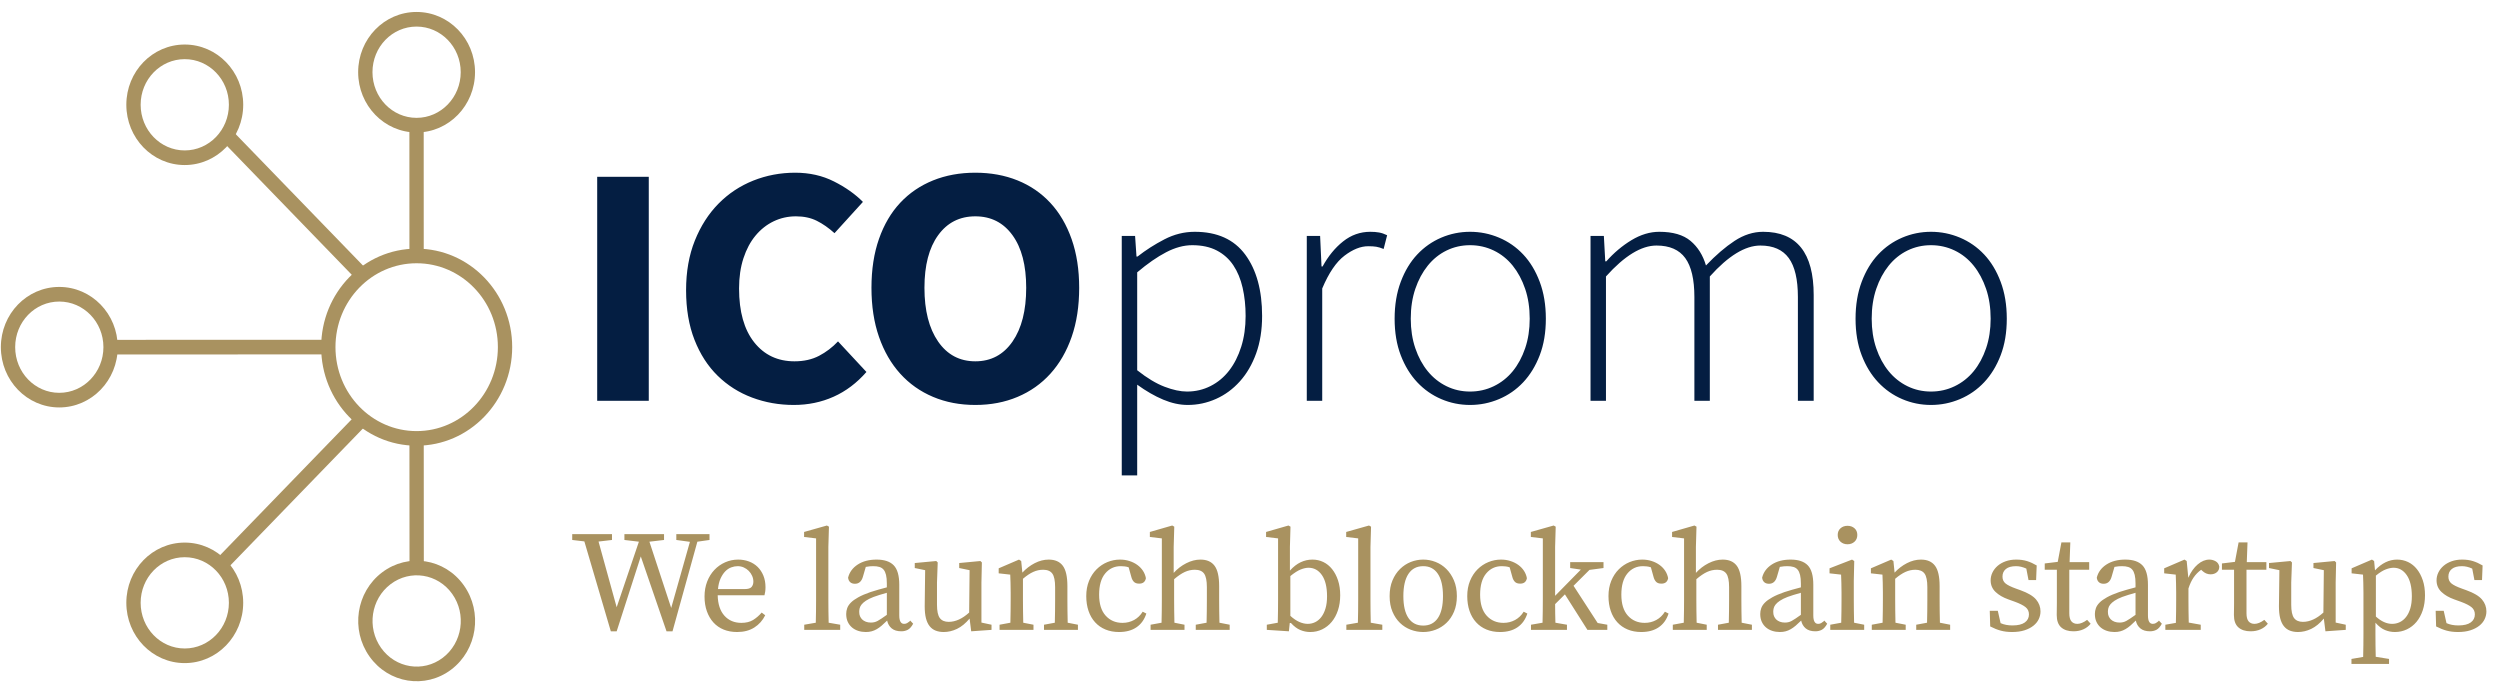 <svg viewBox="0 0 171 47" preserveAspectRatio="xMinYMin meet" xmlns="http://www.w3.org/2000/svg">
  <!-- Generator: Sketch 46.2 (44496) - http://www.bohemiancoding.com/sketch -->
  <title>logo-icoprom copy 11</title>
  <desc>Created with Sketch.</desc>
  <defs/>
  <g id="bkLanding-page" stroke="none" stroke-width="1" fill="none" fill-rule="evenodd">
    <g id="bkMobile-dashboard-Copy" transform="translate(-17, -8)">
      <g id="bkmob-menu">
        <g id="bklogo-icoprom" transform="translate(16, 8)">
          <path d="M41.848,12.095 L45.376,12.095 L45.376,27.417 L41.848,27.417 L41.848,12.095 Z M47.928,19.85 C47.928,18.581 48.128,17.449 48.528,16.454 C48.928,15.459 49.468,14.617 50.148,13.928 C50.828,13.238 51.62,12.714 52.524,12.353 C53.428,11.993 54.384,11.813 55.392,11.813 C56.368,11.813 57.252,12.012 58.044,12.412 C58.836,12.811 59.496,13.277 60.024,13.81 L58.08,15.949 C57.68,15.588 57.276,15.306 56.868,15.103 C56.46,14.899 55.984,14.797 55.44,14.797 C54.896,14.797 54.388,14.911 53.916,15.138 C53.444,15.365 53.032,15.69 52.68,16.113 C52.328,16.536 52.052,17.053 51.852,17.664 C51.652,18.275 51.552,18.964 51.552,19.732 C51.552,21.315 51.896,22.54 52.584,23.41 C53.272,24.279 54.192,24.714 55.344,24.714 C55.984,24.714 56.544,24.589 57.024,24.338 C57.504,24.087 57.936,23.759 58.32,23.351 L60.264,25.443 C59.608,26.195 58.86,26.759 58.02,27.135 C57.18,27.511 56.272,27.699 55.296,27.699 C54.288,27.699 53.336,27.53 52.44,27.193 C51.544,26.857 50.76,26.359 50.088,25.701 C49.416,25.043 48.888,24.225 48.504,23.245 C48.12,22.266 47.928,21.134 47.928,19.85 Z M67.712,27.699 C66.656,27.699 65.692,27.515 64.82,27.146 C63.948,26.778 63.2,26.25 62.576,25.56 C61.952,24.871 61.468,24.033 61.124,23.046 C60.78,22.059 60.608,20.939 60.608,19.685 C60.608,18.432 60.78,17.316 61.124,16.336 C61.468,15.357 61.952,14.535 62.576,13.869 C63.2,13.203 63.948,12.694 64.82,12.341 C65.692,11.989 66.656,11.813 67.712,11.813 C68.768,11.813 69.732,11.989 70.604,12.341 C71.476,12.694 72.224,13.207 72.848,13.881 C73.472,14.554 73.956,15.381 74.3,16.36 C74.644,17.339 74.816,18.447 74.816,19.685 C74.816,20.939 74.644,22.059 74.3,23.046 C73.956,24.033 73.472,24.871 72.848,25.56 C72.224,26.25 71.476,26.778 70.604,27.146 C69.732,27.515 68.768,27.699 67.712,27.699 Z M67.712,24.714 C68.784,24.714 69.632,24.264 70.256,23.363 C70.88,22.462 71.192,21.236 71.192,19.685 C71.192,18.15 70.88,16.951 70.256,16.09 C69.632,15.228 68.784,14.797 67.712,14.797 C66.64,14.797 65.792,15.228 65.168,16.09 C64.544,16.951 64.232,18.15 64.232,19.685 C64.232,21.236 64.544,22.462 65.168,23.363 C65.792,24.264 66.64,24.714 67.712,24.714 Z M78.784,26.312 L78.784,32.516 L77.728,32.516 L77.728,16.137 L78.64,16.137 L78.736,17.547 L78.808,17.547 C79.368,17.108 79.98,16.716 80.644,16.372 C81.308,16.027 82,15.855 82.72,15.855 C84.256,15.855 85.408,16.376 86.176,17.417 C86.944,18.459 87.328,19.857 87.328,21.612 C87.328,22.568 87.192,23.422 86.92,24.174 C86.648,24.926 86.276,25.564 85.804,26.089 C85.332,26.614 84.788,27.013 84.172,27.287 C83.556,27.562 82.912,27.699 82.24,27.699 C81.696,27.699 81.136,27.577 80.56,27.334 C79.984,27.092 79.392,26.751 78.784,26.312 Z M78.784,25.325 C79.456,25.858 80.08,26.234 80.656,26.453 C81.232,26.673 81.744,26.782 82.192,26.782 C82.768,26.782 83.304,26.657 83.8,26.406 C84.296,26.155 84.72,25.803 85.072,25.349 C85.424,24.894 85.7,24.35 85.9,23.715 C86.1,23.081 86.2,22.38 86.2,21.612 C86.2,20.923 86.132,20.281 85.996,19.685 C85.86,19.09 85.648,18.577 85.36,18.146 C85.072,17.715 84.696,17.378 84.232,17.135 C83.768,16.893 83.208,16.771 82.552,16.771 C81.976,16.771 81.38,16.932 80.764,17.253 C80.148,17.574 79.488,18.032 78.784,18.628 L78.784,25.325 Z M90.384,16.137 L91.296,16.137 L91.392,18.228 L91.464,18.228 C91.848,17.523 92.316,16.951 92.868,16.513 C93.42,16.074 94.04,15.855 94.728,15.855 C94.952,15.855 95.152,15.87 95.328,15.902 C95.504,15.933 95.688,15.996 95.88,16.09 L95.64,17.03 C95.448,16.951 95.28,16.9 95.136,16.877 C94.992,16.853 94.808,16.842 94.584,16.842 C94.072,16.842 93.532,17.057 92.964,17.488 C92.396,17.919 91.888,18.667 91.44,19.732 L91.44,27.417 L90.384,27.417 L90.384,16.137 Z M96.392,21.8 C96.392,20.86 96.532,20.018 96.812,19.274 C97.092,18.53 97.468,17.907 97.94,17.406 C98.412,16.904 98.96,16.521 99.584,16.254 C100.208,15.988 100.864,15.855 101.552,15.855 C102.24,15.855 102.9,15.988 103.532,16.254 C104.164,16.521 104.716,16.904 105.188,17.406 C105.66,17.907 106.036,18.53 106.316,19.274 C106.596,20.018 106.736,20.86 106.736,21.8 C106.736,22.74 106.596,23.574 106.316,24.303 C106.036,25.031 105.66,25.646 105.188,26.148 C104.716,26.649 104.164,27.033 103.532,27.299 C102.9,27.566 102.24,27.699 101.552,27.699 C100.864,27.699 100.208,27.566 99.584,27.299 C98.96,27.033 98.412,26.649 97.94,26.148 C97.468,25.646 97.092,25.031 96.812,24.303 C96.532,23.574 96.392,22.74 96.392,21.8 Z M97.496,21.8 C97.496,22.537 97.6,23.21 97.808,23.821 C98.016,24.432 98.3,24.957 98.66,25.396 C99.02,25.834 99.448,26.175 99.944,26.418 C100.44,26.661 100.976,26.782 101.552,26.782 C102.128,26.782 102.668,26.661 103.172,26.418 C103.676,26.175 104.108,25.834 104.468,25.396 C104.828,24.957 105.112,24.432 105.32,23.821 C105.528,23.21 105.632,22.537 105.632,21.8 C105.632,21.048 105.528,20.367 105.32,19.756 C105.112,19.145 104.828,18.616 104.468,18.169 C104.108,17.723 103.676,17.378 103.172,17.135 C102.668,16.893 102.128,16.771 101.552,16.771 C100.976,16.771 100.44,16.893 99.944,17.135 C99.448,17.378 99.02,17.723 98.66,18.169 C98.3,18.616 98.016,19.145 97.808,19.756 C97.6,20.367 97.496,21.048 97.496,21.8 Z M109.792,16.137 L110.704,16.137 L110.8,17.876 L110.872,17.876 C111.384,17.296 111.956,16.814 112.588,16.43 C113.22,16.047 113.856,15.855 114.496,15.855 C115.424,15.855 116.136,16.062 116.632,16.477 C117.128,16.893 117.48,17.453 117.688,18.158 C118.36,17.453 119.012,16.893 119.644,16.477 C120.276,16.062 120.928,15.855 121.6,15.855 C123.904,15.855 125.056,17.296 125.056,20.179 L125.056,27.417 L123.976,27.417 L123.976,20.32 C123.976,19.113 123.768,18.224 123.352,17.652 C122.936,17.081 122.288,16.795 121.408,16.795 C120.368,16.795 119.216,17.5 117.952,18.91 L117.952,27.417 L116.896,27.417 L116.896,20.32 C116.896,19.113 116.688,18.224 116.272,17.652 C115.856,17.081 115.2,16.795 114.304,16.795 C113.264,16.795 112.112,17.5 110.848,18.91 L110.848,27.417 L109.792,27.417 L109.792,16.137 Z M127.92,21.8 C127.92,20.86 128.06,20.018 128.34,19.274 C128.62,18.53 128.996,17.907 129.468,17.406 C129.94,16.904 130.488,16.521 131.112,16.254 C131.736,15.988 132.392,15.855 133.08,15.855 C133.768,15.855 134.428,15.988 135.06,16.254 C135.692,16.521 136.244,16.904 136.716,17.406 C137.188,17.907 137.564,18.53 137.844,19.274 C138.124,20.018 138.264,20.86 138.264,21.8 C138.264,22.74 138.124,23.574 137.844,24.303 C137.564,25.031 137.188,25.646 136.716,26.148 C136.244,26.649 135.692,27.033 135.06,27.299 C134.428,27.566 133.768,27.699 133.08,27.699 C132.392,27.699 131.736,27.566 131.112,27.299 C130.488,27.033 129.94,26.649 129.468,26.148 C128.996,25.646 128.62,25.031 128.34,24.303 C128.06,23.574 127.92,22.74 127.92,21.8 Z M129.024,21.8 C129.024,22.537 129.128,23.21 129.336,23.821 C129.544,24.432 129.828,24.957 130.188,25.396 C130.548,25.834 130.976,26.175 131.472,26.418 C131.968,26.661 132.504,26.782 133.08,26.782 C133.656,26.782 134.196,26.661 134.7,26.418 C135.204,26.175 135.636,25.834 135.996,25.396 C136.356,24.957 136.64,24.432 136.848,23.821 C137.056,23.21 137.16,22.537 137.16,21.8 C137.16,21.048 137.056,20.367 136.848,19.756 C136.64,19.145 136.356,18.616 135.996,18.169 C135.636,17.723 135.204,17.378 134.7,17.135 C134.196,16.893 133.656,16.771 133.08,16.771 C132.504,16.771 131.968,16.893 131.472,17.135 C130.976,17.378 130.548,17.723 130.188,18.169 C129.828,18.616 129.544,19.145 129.336,19.756 C129.128,20.367 129.024,21.048 129.024,21.8 Z" id="bkICOpromo" fill="#041E42"/>
          <path d="M49.53,36.934 L48.7,37.052 L47,43.181 L46.59,43.181 L44.83,38.06 L43.18,43.181 L42.78,43.181 L40.97,37.032 L40.14,36.934 L40.14,36.533 L42.86,36.533 L42.86,36.934 L41.94,37.042 L43.18,41.536 L44.7,37.052 L43.71,36.934 L43.71,36.533 L46.42,36.533 L46.42,36.934 L45.42,37.052 L46.91,41.585 L48.19,37.061 L47.26,36.934 L47.26,36.533 L49.53,36.533 L49.53,36.934 Z M51.93,40.293 C52.17,40.293 52.33,40.244 52.41,40.146 C52.49,40.048 52.53,39.927 52.53,39.784 C52.53,39.646 52.502,39.514 52.445,39.387 C52.388,39.26 52.312,39.147 52.215,39.049 C52.118,38.951 52.005,38.873 51.875,38.814 C51.745,38.755 51.603,38.726 51.45,38.726 C51.31,38.726 51.165,38.754 51.015,38.809 C50.865,38.865 50.728,38.956 50.605,39.083 C50.482,39.211 50.375,39.374 50.285,39.573 C50.195,39.772 50.137,40.012 50.11,40.293 L51.93,40.293 Z M50.09,40.714 C50.103,41.321 50.257,41.788 50.55,42.114 C50.843,42.44 51.23,42.604 51.71,42.604 C52.03,42.604 52.297,42.538 52.51,42.408 C52.723,42.277 52.92,42.107 53.1,41.899 L53.34,42.085 C53.167,42.437 52.918,42.716 52.595,42.922 C52.272,43.127 51.88,43.23 51.42,43.23 C51.08,43.23 50.773,43.175 50.5,43.064 C50.227,42.953 49.993,42.791 49.8,42.579 C49.607,42.367 49.457,42.111 49.35,41.81 C49.243,41.51 49.19,41.174 49.19,40.802 C49.19,40.43 49.25,40.089 49.37,39.779 C49.49,39.469 49.655,39.203 49.865,38.981 C50.075,38.759 50.32,38.586 50.6,38.462 C50.88,38.338 51.177,38.276 51.49,38.276 C51.75,38.276 51.995,38.318 52.225,38.403 C52.455,38.488 52.653,38.612 52.82,38.775 C52.987,38.938 53.118,39.137 53.215,39.372 C53.312,39.607 53.36,39.872 53.36,40.165 C53.36,40.276 53.353,40.378 53.34,40.469 C53.327,40.56 53.31,40.642 53.29,40.714 L50.09,40.714 Z M58.47,42.731 L58.47,43.083 L56.01,43.083 L56.01,42.731 L56.8,42.594 C56.807,42.326 56.812,42.063 56.815,41.806 C56.818,41.548 56.82,41.288 56.82,41.027 L56.82,36.826 L56,36.729 L56,36.386 L57.56,35.945 L57.7,36.024 L57.66,37.414 L57.66,41.027 C57.66,41.288 57.662,41.549 57.665,41.81 C57.668,42.072 57.673,42.333 57.68,42.594 L58.47,42.731 Z M61.66,40.547 C61.487,40.593 61.318,40.642 61.155,40.694 C60.992,40.746 60.857,40.792 60.75,40.831 C60.53,40.916 60.355,41.003 60.225,41.091 C60.095,41.179 59.997,41.265 59.93,41.35 C59.863,41.435 59.82,41.52 59.8,41.605 C59.78,41.69 59.77,41.768 59.77,41.84 C59.77,41.97 59.788,42.075 59.825,42.153 C59.862,42.231 59.907,42.3 59.96,42.359 C60.113,42.509 60.317,42.584 60.57,42.584 C60.65,42.584 60.727,42.576 60.8,42.559 C60.873,42.543 60.95,42.514 61.03,42.471 C61.11,42.429 61.2,42.373 61.3,42.305 C61.4,42.236 61.52,42.153 61.66,42.055 L61.66,40.547 Z M63.46,42.662 C63.347,42.871 63.223,43.01 63.09,43.078 C62.957,43.147 62.81,43.181 62.65,43.181 C62.37,43.181 62.15,43.114 61.99,42.981 C61.83,42.847 61.727,42.669 61.68,42.447 C61.547,42.577 61.423,42.692 61.31,42.79 C61.197,42.888 61.083,42.969 60.97,43.034 C60.857,43.1 60.74,43.149 60.62,43.181 C60.5,43.214 60.367,43.23 60.22,43.23 C60.04,43.23 59.868,43.204 59.705,43.152 C59.542,43.1 59.398,43.021 59.275,42.917 C59.152,42.812 59.055,42.684 58.985,42.53 C58.915,42.377 58.88,42.199 58.88,41.996 C58.88,41.859 58.903,41.726 58.95,41.595 C58.997,41.464 59.08,41.339 59.2,41.218 C59.32,41.097 59.488,40.976 59.705,40.856 C59.922,40.735 60.2,40.616 60.54,40.498 C60.693,40.446 60.868,40.392 61.065,40.337 C61.262,40.281 61.46,40.227 61.66,40.175 L61.66,39.911 C61.66,39.676 61.642,39.482 61.605,39.328 C61.568,39.175 61.513,39.054 61.44,38.966 C61.367,38.878 61.272,38.816 61.155,38.78 C61.038,38.744 60.897,38.726 60.73,38.726 C60.657,38.726 60.578,38.729 60.495,38.736 C60.412,38.742 60.32,38.755 60.22,38.775 L60.02,39.46 C59.927,39.774 59.747,39.93 59.48,39.93 C59.34,39.93 59.23,39.893 59.15,39.818 C59.07,39.743 59.023,39.64 59.01,39.509 C59.103,39.137 59.323,38.839 59.67,38.613 C60.017,38.388 60.447,38.276 60.96,38.276 C61.487,38.276 61.877,38.406 62.13,38.667 C62.383,38.928 62.51,39.372 62.51,39.999 L62.51,42.094 C62.51,42.48 62.62,42.672 62.84,42.672 C62.92,42.672 62.99,42.654 63.05,42.618 C63.11,42.582 63.163,42.545 63.21,42.506 L63.26,42.447 L63.46,42.662 Z M68.82,42.731 L68.82,43.083 L67.43,43.181 L67.32,42.31 C67.047,42.636 66.76,42.871 66.46,43.015 C66.16,43.158 65.857,43.23 65.55,43.23 C65.35,43.23 65.168,43.199 65.005,43.137 C64.842,43.075 64.703,42.974 64.59,42.834 C64.477,42.693 64.392,42.512 64.335,42.29 C64.278,42.068 64.25,41.794 64.25,41.468 L64.28,39 L63.57,38.853 L63.57,38.511 L65.04,38.374 L65.14,38.471 L65.09,39.842 L65.09,41.36 C65.09,41.797 65.155,42.103 65.285,42.276 C65.415,42.449 65.617,42.535 65.89,42.535 C66.357,42.535 66.823,42.323 67.29,41.899 L67.32,39 L66.61,38.853 L66.61,38.511 L68.06,38.374 L68.16,38.471 L68.13,39.842 L68.13,42.584 L68.82,42.731 Z M74.73,42.731 L74.73,43.083 L72.41,43.083 L72.41,42.731 L73.15,42.594 C73.157,42.352 73.162,42.088 73.165,41.801 C73.168,41.513 73.17,41.256 73.17,41.027 L73.17,40.165 C73.17,39.722 73.107,39.411 72.98,39.235 C72.853,39.059 72.643,38.971 72.35,38.971 C72.117,38.971 71.892,39.02 71.675,39.118 C71.458,39.216 71.223,39.372 70.97,39.588 L70.97,41.027 C70.97,41.243 70.972,41.495 70.975,41.786 C70.978,42.076 70.983,42.346 70.99,42.594 L71.69,42.731 L71.69,43.083 L69.37,43.083 L69.37,42.731 L70.11,42.594 C70.117,42.346 70.122,42.078 70.125,41.791 C70.128,41.504 70.13,41.249 70.13,41.027 L70.13,40.528 C70.13,40.26 70.127,40.038 70.12,39.862 C70.113,39.686 70.107,39.5 70.1,39.304 L69.31,39.216 L69.31,38.873 L70.7,38.276 L70.85,38.374 L70.93,39.167 C71.177,38.899 71.458,38.684 71.775,38.52 C72.092,38.357 72.41,38.276 72.73,38.276 C73.163,38.276 73.485,38.416 73.695,38.697 C73.905,38.977 74.01,39.441 74.01,40.087 L74.01,41.027 C74.01,41.256 74.012,41.512 74.015,41.796 C74.018,42.08 74.023,42.346 74.03,42.594 L74.73,42.731 Z M79.41,41.967 C79.277,42.378 79.052,42.692 78.735,42.907 C78.418,43.123 78.02,43.23 77.54,43.23 C77.2,43.23 76.892,43.173 76.615,43.059 C76.338,42.945 76.102,42.78 75.905,42.564 C75.708,42.349 75.558,42.089 75.455,41.786 C75.352,41.482 75.3,41.145 75.3,40.773 C75.3,40.387 75.363,40.04 75.49,39.73 C75.617,39.42 75.788,39.157 76.005,38.941 C76.222,38.726 76.468,38.561 76.745,38.447 C77.022,38.333 77.31,38.276 77.61,38.276 C77.837,38.276 78.052,38.308 78.255,38.374 C78.458,38.439 78.638,38.529 78.795,38.643 C78.952,38.757 79.08,38.891 79.18,39.044 C79.28,39.198 79.347,39.366 79.38,39.549 C79.333,39.797 79.18,39.921 78.92,39.921 C78.753,39.921 78.63,39.877 78.55,39.788 C78.47,39.7 78.413,39.588 78.38,39.451 L78.2,38.804 C78.107,38.772 78.013,38.751 77.92,38.741 C77.827,38.731 77.74,38.726 77.66,38.726 C77.227,38.726 76.872,38.892 76.595,39.225 C76.318,39.558 76.18,40.041 76.18,40.675 C76.18,41.301 76.328,41.779 76.625,42.109 C76.922,42.439 77.307,42.604 77.78,42.604 C78.067,42.604 78.33,42.538 78.57,42.408 C78.81,42.277 79.007,42.088 79.16,41.84 L79.41,41.967 Z M85.11,42.731 L85.11,43.083 L82.79,43.083 L82.79,42.731 L83.53,42.594 C83.537,42.352 83.542,42.088 83.545,41.801 C83.548,41.513 83.55,41.256 83.55,41.027 L83.55,40.165 C83.55,39.722 83.487,39.411 83.36,39.235 C83.233,39.059 83.023,38.971 82.73,38.971 C82.49,38.971 82.26,39.021 82.04,39.123 C81.82,39.224 81.577,39.389 81.31,39.617 L81.31,41.027 C81.31,41.243 81.312,41.495 81.315,41.786 C81.318,42.076 81.323,42.346 81.33,42.594 L82.02,42.731 L82.02,43.083 L79.7,43.083 L79.7,42.731 L80.45,42.594 C80.457,42.346 80.462,42.076 80.465,41.786 C80.468,41.495 80.47,41.243 80.47,41.027 L80.47,36.826 L79.65,36.729 L79.65,36.386 L81.18,35.945 L81.32,36.024 L81.28,37.414 L81.28,39.186 C81.527,38.912 81.813,38.692 82.14,38.525 C82.467,38.359 82.79,38.276 83.11,38.276 C83.543,38.276 83.865,38.416 84.075,38.697 C84.285,38.977 84.39,39.441 84.39,40.087 L84.39,41.027 C84.39,41.256 84.392,41.512 84.395,41.796 C84.398,42.08 84.403,42.346 84.41,42.594 L85.11,42.731 Z M89.26,42.124 C89.467,42.313 89.67,42.452 89.87,42.54 C90.07,42.628 90.263,42.672 90.45,42.672 C90.63,42.672 90.8,42.633 90.96,42.555 C91.12,42.476 91.26,42.359 91.38,42.202 C91.5,42.045 91.595,41.85 91.665,41.615 C91.735,41.38 91.77,41.105 91.77,40.792 C91.77,40.159 91.653,39.674 91.42,39.338 C91.187,39.002 90.88,38.834 90.5,38.834 C90.347,38.834 90.17,38.873 89.97,38.951 C89.77,39.03 89.533,39.18 89.26,39.402 L89.26,42.124 Z M89.23,39.03 C89.463,38.768 89.708,38.578 89.965,38.457 C90.222,38.336 90.49,38.276 90.77,38.276 C91.037,38.276 91.285,38.331 91.515,38.442 C91.745,38.553 91.945,38.715 92.115,38.927 C92.285,39.139 92.42,39.395 92.52,39.695 C92.62,39.996 92.67,40.335 92.67,40.714 C92.67,41.092 92.618,41.437 92.515,41.747 C92.412,42.057 92.268,42.321 92.085,42.54 C91.902,42.759 91.685,42.928 91.435,43.049 C91.185,43.17 90.913,43.23 90.62,43.23 C90.387,43.23 90.16,43.185 89.94,43.093 C89.72,43.002 89.507,42.842 89.3,42.613 L89.22,42.613 L89.16,43.181 L87.65,43.083 L87.65,42.731 L88.4,42.594 C88.407,42.346 88.412,42.076 88.415,41.786 C88.418,41.495 88.42,41.243 88.42,41.027 L88.42,36.826 L87.6,36.729 L87.6,36.386 L89.13,35.945 L89.27,36.024 L89.23,37.414 L89.23,39.03 Z M95.55,42.731 L95.55,43.083 L93.09,43.083 L93.09,42.731 L93.88,42.594 C93.887,42.326 93.892,42.063 93.895,41.806 C93.898,41.548 93.9,41.288 93.9,41.027 L93.9,36.826 L93.08,36.729 L93.08,36.386 L94.64,35.945 L94.78,36.024 L94.74,37.414 L94.74,41.027 C94.74,41.288 94.742,41.549 94.745,41.81 C94.748,42.072 94.753,42.333 94.76,42.594 L95.55,42.731 Z M98.35,38.726 C97.91,38.726 97.573,38.901 97.34,39.25 C97.107,39.599 96.99,40.107 96.99,40.773 C96.99,41.432 97.107,41.933 97.34,42.276 C97.573,42.618 97.91,42.79 98.35,42.79 C98.783,42.79 99.117,42.618 99.35,42.276 C99.583,41.933 99.7,41.432 99.7,40.773 C99.7,40.107 99.583,39.599 99.35,39.25 C99.117,38.901 98.783,38.726 98.35,38.726 Z M98.35,38.276 C98.637,38.276 98.918,38.329 99.195,38.437 C99.472,38.545 99.717,38.705 99.93,38.917 C100.143,39.129 100.317,39.39 100.45,39.7 C100.583,40.01 100.65,40.368 100.65,40.773 C100.65,41.177 100.585,41.533 100.455,41.84 C100.325,42.147 100.152,42.403 99.935,42.608 C99.718,42.814 99.472,42.969 99.195,43.074 C98.918,43.178 98.637,43.23 98.35,43.23 C98.057,43.23 97.772,43.178 97.495,43.074 C97.218,42.969 96.973,42.814 96.76,42.608 C96.547,42.403 96.375,42.147 96.245,41.84 C96.115,41.533 96.05,41.177 96.05,40.773 C96.05,40.368 96.115,40.01 96.245,39.7 C96.375,39.39 96.548,39.129 96.765,38.917 C96.982,38.705 97.227,38.545 97.5,38.437 C97.773,38.329 98.057,38.276 98.35,38.276 Z M105.47,41.967 C105.337,42.378 105.112,42.692 104.795,42.907 C104.478,43.123 104.08,43.23 103.6,43.23 C103.26,43.23 102.952,43.173 102.675,43.059 C102.398,42.945 102.162,42.78 101.965,42.564 C101.768,42.349 101.618,42.089 101.515,41.786 C101.412,41.482 101.36,41.145 101.36,40.773 C101.36,40.387 101.423,40.04 101.55,39.73 C101.677,39.42 101.848,39.157 102.065,38.941 C102.282,38.726 102.528,38.561 102.805,38.447 C103.082,38.333 103.37,38.276 103.67,38.276 C103.897,38.276 104.112,38.308 104.315,38.374 C104.518,38.439 104.698,38.529 104.855,38.643 C105.012,38.757 105.14,38.891 105.24,39.044 C105.34,39.198 105.407,39.366 105.44,39.549 C105.393,39.797 105.24,39.921 104.98,39.921 C104.813,39.921 104.69,39.877 104.61,39.788 C104.53,39.7 104.473,39.588 104.44,39.451 L104.26,38.804 C104.167,38.772 104.073,38.751 103.98,38.741 C103.887,38.731 103.8,38.726 103.72,38.726 C103.287,38.726 102.932,38.892 102.655,39.225 C102.378,39.558 102.24,40.041 102.24,40.675 C102.24,41.301 102.388,41.779 102.685,42.109 C102.982,42.439 103.367,42.604 103.84,42.604 C104.127,42.604 104.39,42.538 104.63,42.408 C104.87,42.277 105.067,42.088 105.22,41.84 L105.47,41.967 Z M110.94,42.731 L110.94,43.083 L109.58,43.083 L108.04,40.655 L107.37,41.321 C107.37,41.53 107.372,41.742 107.375,41.957 C107.378,42.173 107.383,42.385 107.39,42.594 L108.18,42.731 L108.18,43.083 L105.72,43.083 L105.72,42.731 L106.51,42.594 C106.517,42.333 106.522,42.07 106.525,41.806 C106.528,41.541 106.53,41.282 106.53,41.027 L106.53,36.826 L105.71,36.729 L105.71,36.386 L107.27,35.945 L107.41,36.024 L107.37,37.414 L107.37,40.753 L109.13,38.961 L108.4,38.853 L108.4,38.452 L110.68,38.452 L110.68,38.853 L109.72,38.981 L108.63,40.068 L110.28,42.613 L110.94,42.731 Z M115.13,41.967 C114.997,42.378 114.772,42.692 114.455,42.907 C114.138,43.123 113.74,43.23 113.26,43.23 C112.92,43.23 112.612,43.173 112.335,43.059 C112.058,42.945 111.822,42.78 111.625,42.564 C111.428,42.349 111.278,42.089 111.175,41.786 C111.072,41.482 111.02,41.145 111.02,40.773 C111.02,40.387 111.083,40.04 111.21,39.73 C111.337,39.42 111.508,39.157 111.725,38.941 C111.942,38.726 112.188,38.561 112.465,38.447 C112.742,38.333 113.03,38.276 113.33,38.276 C113.557,38.276 113.772,38.308 113.975,38.374 C114.178,38.439 114.358,38.529 114.515,38.643 C114.672,38.757 114.8,38.891 114.9,39.044 C115,39.198 115.067,39.366 115.1,39.549 C115.053,39.797 114.9,39.921 114.64,39.921 C114.473,39.921 114.35,39.877 114.27,39.788 C114.19,39.7 114.133,39.588 114.1,39.451 L113.92,38.804 C113.827,38.772 113.733,38.751 113.64,38.741 C113.547,38.731 113.46,38.726 113.38,38.726 C112.947,38.726 112.592,38.892 112.315,39.225 C112.038,39.558 111.9,40.041 111.9,40.675 C111.9,41.301 112.048,41.779 112.345,42.109 C112.642,42.439 113.027,42.604 113.5,42.604 C113.787,42.604 114.05,42.538 114.29,42.408 C114.53,42.277 114.727,42.088 114.88,41.84 L115.13,41.967 Z M120.83,42.731 L120.83,43.083 L118.51,43.083 L118.51,42.731 L119.25,42.594 C119.257,42.352 119.262,42.088 119.265,41.801 C119.268,41.513 119.27,41.256 119.27,41.027 L119.27,40.165 C119.27,39.722 119.207,39.411 119.08,39.235 C118.953,39.059 118.743,38.971 118.45,38.971 C118.21,38.971 117.98,39.021 117.76,39.123 C117.54,39.224 117.297,39.389 117.03,39.617 L117.03,41.027 C117.03,41.243 117.032,41.495 117.035,41.786 C117.038,42.076 117.043,42.346 117.05,42.594 L117.74,42.731 L117.74,43.083 L115.42,43.083 L115.42,42.731 L116.17,42.594 C116.177,42.346 116.182,42.076 116.185,41.786 C116.188,41.495 116.19,41.243 116.19,41.027 L116.19,36.826 L115.37,36.729 L115.37,36.386 L116.9,35.945 L117.04,36.024 L117,37.414 L117,39.186 C117.247,38.912 117.533,38.692 117.86,38.525 C118.187,38.359 118.51,38.276 118.83,38.276 C119.263,38.276 119.585,38.416 119.795,38.697 C120.005,38.977 120.11,39.441 120.11,40.087 L120.11,41.027 C120.11,41.256 120.112,41.512 120.115,41.796 C120.118,42.08 120.123,42.346 120.13,42.594 L120.83,42.731 Z M124.18,40.547 C124.007,40.593 123.838,40.642 123.675,40.694 C123.512,40.746 123.377,40.792 123.27,40.831 C123.05,40.916 122.875,41.003 122.745,41.091 C122.615,41.179 122.517,41.265 122.45,41.35 C122.383,41.435 122.34,41.52 122.32,41.605 C122.3,41.69 122.29,41.768 122.29,41.84 C122.29,41.97 122.308,42.075 122.345,42.153 C122.382,42.231 122.427,42.3 122.48,42.359 C122.633,42.509 122.837,42.584 123.09,42.584 C123.17,42.584 123.247,42.576 123.32,42.559 C123.393,42.543 123.47,42.514 123.55,42.471 C123.63,42.429 123.72,42.373 123.82,42.305 C123.92,42.236 124.04,42.153 124.18,42.055 L124.18,40.547 Z M125.98,42.662 C125.867,42.871 125.743,43.01 125.61,43.078 C125.477,43.147 125.33,43.181 125.17,43.181 C124.89,43.181 124.67,43.114 124.51,42.981 C124.35,42.847 124.247,42.669 124.2,42.447 C124.067,42.577 123.943,42.692 123.83,42.79 C123.717,42.888 123.603,42.969 123.49,43.034 C123.377,43.1 123.26,43.149 123.14,43.181 C123.02,43.214 122.887,43.23 122.74,43.23 C122.56,43.23 122.388,43.204 122.225,43.152 C122.062,43.1 121.918,43.021 121.795,42.917 C121.672,42.812 121.575,42.684 121.505,42.53 C121.435,42.377 121.4,42.199 121.4,41.996 C121.4,41.859 121.423,41.726 121.47,41.595 C121.517,41.464 121.6,41.339 121.72,41.218 C121.84,41.097 122.008,40.976 122.225,40.856 C122.442,40.735 122.72,40.616 123.06,40.498 C123.213,40.446 123.388,40.392 123.585,40.337 C123.782,40.281 123.98,40.227 124.18,40.175 L124.18,39.911 C124.18,39.676 124.162,39.482 124.125,39.328 C124.088,39.175 124.033,39.054 123.96,38.966 C123.887,38.878 123.792,38.816 123.675,38.78 C123.558,38.744 123.417,38.726 123.25,38.726 C123.177,38.726 123.098,38.729 123.015,38.736 C122.932,38.742 122.84,38.755 122.74,38.775 L122.54,39.46 C122.447,39.774 122.267,39.93 122,39.93 C121.86,39.93 121.75,39.893 121.67,39.818 C121.59,39.743 121.543,39.64 121.53,39.509 C121.623,39.137 121.843,38.839 122.19,38.613 C122.537,38.388 122.967,38.276 123.48,38.276 C124.007,38.276 124.397,38.406 124.65,38.667 C124.903,38.928 125.03,39.372 125.03,39.999 L125.03,42.094 C125.03,42.48 125.14,42.672 125.36,42.672 C125.44,42.672 125.51,42.654 125.57,42.618 C125.63,42.582 125.683,42.545 125.73,42.506 L125.78,42.447 L125.98,42.662 Z M127.37,37.228 C127.177,37.228 127.017,37.169 126.89,37.052 C126.763,36.934 126.7,36.781 126.7,36.591 C126.7,36.402 126.763,36.25 126.89,36.136 C127.017,36.022 127.177,35.965 127.37,35.965 C127.563,35.965 127.723,36.022 127.85,36.136 C127.977,36.25 128.04,36.402 128.04,36.591 C128.04,36.781 127.977,36.934 127.85,37.052 C127.723,37.169 127.563,37.228 127.37,37.228 Z M128.51,42.731 L128.51,43.083 L126.19,43.083 L126.19,42.731 L126.94,42.594 C126.947,42.346 126.952,42.076 126.955,41.786 C126.958,41.495 126.96,41.243 126.96,41.027 L126.96,40.538 C126.96,40.27 126.957,40.046 126.95,39.867 C126.943,39.687 126.937,39.5 126.93,39.304 L126.14,39.216 L126.14,38.873 L127.68,38.276 L127.83,38.374 L127.8,39.705 L127.8,41.027 C127.8,41.243 127.802,41.495 127.805,41.786 C127.808,42.076 127.813,42.346 127.82,42.594 L128.51,42.731 Z M134.39,42.731 L134.39,43.083 L132.07,43.083 L132.07,42.731 L132.81,42.594 C132.817,42.352 132.822,42.088 132.825,41.801 C132.828,41.513 132.83,41.256 132.83,41.027 L132.83,40.165 C132.83,39.722 132.767,39.411 132.64,39.235 C132.513,39.059 132.303,38.971 132.01,38.971 C131.777,38.971 131.552,39.02 131.335,39.118 C131.118,39.216 130.883,39.372 130.63,39.588 L130.63,41.027 C130.63,41.243 130.632,41.495 130.635,41.786 C130.638,42.076 130.643,42.346 130.65,42.594 L131.35,42.731 L131.35,43.083 L129.03,43.083 L129.03,42.731 L129.77,42.594 C129.777,42.346 129.782,42.078 129.785,41.791 C129.788,41.504 129.79,41.249 129.79,41.027 L129.79,40.528 C129.79,40.26 129.787,40.038 129.78,39.862 C129.773,39.686 129.767,39.5 129.76,39.304 L128.97,39.216 L128.97,38.873 L130.36,38.276 L130.51,38.374 L130.59,39.167 C130.837,38.899 131.118,38.684 131.435,38.52 C131.752,38.357 132.07,38.276 132.39,38.276 C132.823,38.276 133.145,38.416 133.355,38.697 C133.565,38.977 133.67,39.441 133.67,40.087 L133.67,41.027 C133.67,41.256 133.672,41.512 133.675,41.796 C133.678,42.08 133.683,42.346 133.69,42.594 L134.39,42.731 Z M139.2,40.371 C139.707,40.554 140.062,40.764 140.265,41.003 C140.468,41.241 140.57,41.513 140.57,41.82 C140.57,42.003 140.53,42.179 140.45,42.349 C140.37,42.519 140.248,42.669 140.085,42.799 C139.922,42.93 139.718,43.034 139.475,43.113 C139.232,43.191 138.95,43.23 138.63,43.23 C138.343,43.23 138.085,43.199 137.855,43.137 C137.625,43.075 137.383,42.979 137.13,42.848 L137.1,41.781 L137.65,41.781 L137.84,42.623 C138.073,42.728 138.343,42.78 138.65,42.78 C139.03,42.78 139.313,42.711 139.5,42.574 C139.687,42.437 139.78,42.254 139.78,42.026 C139.78,41.817 139.702,41.65 139.545,41.526 C139.388,41.402 139.15,41.282 138.83,41.164 L138.37,40.998 C138.003,40.867 137.71,40.696 137.49,40.484 C137.27,40.271 137.16,40.009 137.16,39.695 C137.16,39.506 137.202,39.327 137.285,39.157 C137.368,38.987 137.485,38.837 137.635,38.706 C137.785,38.576 137.968,38.471 138.185,38.393 C138.402,38.315 138.643,38.276 138.91,38.276 C139.183,38.276 139.43,38.31 139.65,38.378 C139.87,38.447 140.09,38.547 140.31,38.677 L140.27,39.676 L139.75,39.676 L139.6,38.892 C139.36,38.782 139.127,38.726 138.9,38.726 C138.593,38.726 138.362,38.79 138.205,38.917 C138.048,39.044 137.97,39.219 137.97,39.441 C137.97,39.637 138.038,39.792 138.175,39.906 C138.312,40.02 138.553,40.139 138.9,40.263 L139.2,40.371 Z M144,42.662 C143.873,42.825 143.708,42.953 143.505,43.044 C143.302,43.136 143.073,43.181 142.82,43.181 C142.467,43.181 142.188,43.091 141.985,42.912 C141.782,42.732 141.68,42.45 141.68,42.065 C141.68,41.941 141.682,41.819 141.685,41.698 C141.688,41.577 141.69,41.422 141.69,41.233 L141.69,38.971 L140.86,38.971 L140.86,38.54 L141.75,38.432 L142,37.101 L142.61,37.101 L142.56,38.452 L143.9,38.452 L143.9,38.971 L142.54,38.971 L142.54,41.947 C142.54,42.202 142.588,42.386 142.685,42.501 C142.782,42.615 142.917,42.672 143.09,42.672 C143.29,42.672 143.513,42.581 143.76,42.398 L144,42.662 Z M147.07,40.547 C146.897,40.593 146.728,40.642 146.565,40.694 C146.402,40.746 146.267,40.792 146.16,40.831 C145.94,40.916 145.765,41.003 145.635,41.091 C145.505,41.179 145.407,41.265 145.34,41.35 C145.273,41.435 145.23,41.52 145.21,41.605 C145.19,41.69 145.18,41.768 145.18,41.84 C145.18,41.97 145.198,42.075 145.235,42.153 C145.272,42.231 145.317,42.3 145.37,42.359 C145.523,42.509 145.727,42.584 145.98,42.584 C146.06,42.584 146.137,42.576 146.21,42.559 C146.283,42.543 146.36,42.514 146.44,42.471 C146.52,42.429 146.61,42.373 146.71,42.305 C146.81,42.236 146.93,42.153 147.07,42.055 L147.07,40.547 Z M148.87,42.662 C148.757,42.871 148.633,43.01 148.5,43.078 C148.367,43.147 148.22,43.181 148.06,43.181 C147.78,43.181 147.56,43.114 147.4,42.981 C147.24,42.847 147.137,42.669 147.09,42.447 C146.957,42.577 146.833,42.692 146.72,42.79 C146.607,42.888 146.493,42.969 146.38,43.034 C146.267,43.1 146.15,43.149 146.03,43.181 C145.91,43.214 145.777,43.23 145.63,43.23 C145.45,43.23 145.278,43.204 145.115,43.152 C144.952,43.1 144.808,43.021 144.685,42.917 C144.562,42.812 144.465,42.684 144.395,42.53 C144.325,42.377 144.29,42.199 144.29,41.996 C144.29,41.859 144.313,41.726 144.36,41.595 C144.407,41.464 144.49,41.339 144.61,41.218 C144.73,41.097 144.898,40.976 145.115,40.856 C145.332,40.735 145.61,40.616 145.95,40.498 C146.103,40.446 146.278,40.392 146.475,40.337 C146.672,40.281 146.87,40.227 147.07,40.175 L147.07,39.911 C147.07,39.676 147.052,39.482 147.015,39.328 C146.978,39.175 146.923,39.054 146.85,38.966 C146.777,38.878 146.682,38.816 146.565,38.78 C146.448,38.744 146.307,38.726 146.14,38.726 C146.067,38.726 145.988,38.729 145.905,38.736 C145.822,38.742 145.73,38.755 145.63,38.775 L145.43,39.46 C145.337,39.774 145.157,39.93 144.89,39.93 C144.75,39.93 144.64,39.893 144.56,39.818 C144.48,39.743 144.433,39.64 144.42,39.509 C144.513,39.137 144.733,38.839 145.08,38.613 C145.427,38.388 145.857,38.276 146.37,38.276 C146.897,38.276 147.287,38.406 147.54,38.667 C147.793,38.928 147.92,39.372 147.92,39.999 L147.92,42.094 C147.92,42.48 148.03,42.672 148.25,42.672 C148.33,42.672 148.4,42.654 148.46,42.618 C148.52,42.582 148.573,42.545 148.62,42.506 L148.67,42.447 L148.87,42.662 Z M150.68,39.519 C150.853,39.127 151.068,38.822 151.325,38.604 C151.582,38.385 151.847,38.276 152.12,38.276 C152.267,38.276 152.408,38.313 152.545,38.388 C152.682,38.463 152.767,38.586 152.8,38.755 C152.8,38.919 152.743,39.048 152.63,39.142 C152.517,39.237 152.373,39.284 152.2,39.284 C151.993,39.284 151.803,39.203 151.63,39.039 L151.56,38.971 C151.353,39.121 151.18,39.299 151.04,39.504 C150.9,39.71 150.783,39.96 150.69,40.254 L150.69,41.027 C150.69,41.243 150.692,41.494 150.695,41.781 C150.698,42.068 150.703,42.336 150.71,42.584 L151.53,42.731 L151.53,43.083 L149.11,43.083 L149.11,42.731 L149.83,42.604 C149.837,42.355 149.842,42.086 149.845,41.796 C149.848,41.505 149.85,41.249 149.85,41.027 L149.85,40.528 C149.85,40.26 149.847,40.038 149.84,39.862 C149.833,39.686 149.827,39.5 149.82,39.304 L149.03,39.216 L149.03,38.873 L150.42,38.276 L150.57,38.374 L150.68,39.519 Z M156.12,42.662 C155.993,42.825 155.828,42.953 155.625,43.044 C155.422,43.136 155.193,43.181 154.94,43.181 C154.587,43.181 154.308,43.091 154.105,42.912 C153.902,42.732 153.8,42.45 153.8,42.065 C153.8,41.941 153.802,41.819 153.805,41.698 C153.808,41.577 153.81,41.422 153.81,41.233 L153.81,38.971 L152.98,38.971 L152.98,38.54 L153.87,38.432 L154.12,37.101 L154.73,37.101 L154.68,38.452 L156.02,38.452 L156.02,38.971 L154.66,38.971 L154.66,41.947 C154.66,42.202 154.708,42.386 154.805,42.501 C154.902,42.615 155.037,42.672 155.21,42.672 C155.41,42.672 155.633,42.581 155.88,42.398 L156.12,42.662 Z M161.45,42.731 L161.45,43.083 L160.06,43.181 L159.95,42.31 C159.677,42.636 159.39,42.871 159.09,43.015 C158.79,43.158 158.487,43.23 158.18,43.23 C157.98,43.23 157.798,43.199 157.635,43.137 C157.472,43.075 157.333,42.974 157.22,42.834 C157.107,42.693 157.022,42.512 156.965,42.29 C156.908,42.068 156.88,41.794 156.88,41.468 L156.91,39 L156.2,38.853 L156.2,38.511 L157.67,38.374 L157.77,38.471 L157.72,39.842 L157.72,41.36 C157.72,41.797 157.785,42.103 157.915,42.276 C158.045,42.449 158.247,42.535 158.52,42.535 C158.987,42.535 159.453,42.323 159.92,41.899 L159.95,39 L159.24,38.853 L159.24,38.511 L160.69,38.374 L160.79,38.471 L160.76,39.842 L160.76,42.584 L161.45,42.731 Z M163.51,42.173 C163.877,42.506 164.247,42.672 164.62,42.672 C164.807,42.672 164.982,42.633 165.145,42.555 C165.308,42.476 165.452,42.359 165.575,42.202 C165.698,42.045 165.795,41.85 165.865,41.615 C165.935,41.38 165.97,41.105 165.97,40.792 C165.97,40.159 165.853,39.674 165.62,39.338 C165.387,39.002 165.087,38.834 164.72,38.834 C164.567,38.834 164.39,38.871 164.19,38.946 C163.99,39.021 163.763,39.163 163.51,39.372 L163.51,42.173 Z M163.45,39.01 C163.91,38.52 164.413,38.276 164.96,38.276 C165.227,38.276 165.477,38.331 165.71,38.442 C165.943,38.553 166.145,38.715 166.315,38.927 C166.485,39.139 166.62,39.395 166.72,39.695 C166.82,39.996 166.87,40.335 166.87,40.714 C166.87,41.092 166.818,41.437 166.715,41.747 C166.612,42.057 166.468,42.321 166.285,42.54 C166.102,42.759 165.883,42.928 165.63,43.049 C165.377,43.17 165.103,43.23 164.81,43.23 C164.577,43.23 164.35,43.185 164.13,43.093 C163.91,43.002 163.693,42.835 163.48,42.594 L163.48,43.358 C163.48,43.612 163.482,43.872 163.485,44.136 C163.488,44.4 163.493,44.663 163.5,44.924 L164.41,45.071 L164.41,45.414 L161.84,45.414 L161.84,45.071 L162.64,44.934 C162.647,44.666 162.652,44.402 162.655,44.141 C162.658,43.88 162.66,43.619 162.66,43.358 L162.66,40.528 C162.66,40.26 162.657,40.038 162.65,39.862 C162.643,39.686 162.637,39.5 162.63,39.304 L161.85,39.216 L161.85,38.873 L163.24,38.276 L163.39,38.374 L163.45,39.01 Z M169.7,40.371 C170.207,40.554 170.562,40.764 170.765,41.003 C170.968,41.241 171.07,41.513 171.07,41.82 C171.07,42.003 171.03,42.179 170.95,42.349 C170.87,42.519 170.748,42.669 170.585,42.799 C170.422,42.93 170.218,43.034 169.975,43.113 C169.732,43.191 169.45,43.23 169.13,43.23 C168.843,43.23 168.585,43.199 168.355,43.137 C168.125,43.075 167.883,42.979 167.63,42.848 L167.6,41.781 L168.15,41.781 L168.34,42.623 C168.573,42.728 168.843,42.78 169.15,42.78 C169.53,42.78 169.813,42.711 170,42.574 C170.187,42.437 170.28,42.254 170.28,42.026 C170.28,41.817 170.202,41.65 170.045,41.526 C169.888,41.402 169.65,41.282 169.33,41.164 L168.87,40.998 C168.503,40.867 168.21,40.696 167.99,40.484 C167.77,40.271 167.66,40.009 167.66,39.695 C167.66,39.506 167.702,39.327 167.785,39.157 C167.868,38.987 167.985,38.837 168.135,38.706 C168.285,38.576 168.468,38.471 168.685,38.393 C168.902,38.315 169.143,38.276 169.41,38.276 C169.683,38.276 169.93,38.31 170.15,38.378 C170.37,38.447 170.59,38.547 170.81,38.677 L170.77,39.676 L170.25,39.676 L170.1,38.892 C169.86,38.782 169.627,38.726 169.4,38.726 C169.093,38.726 168.862,38.79 168.705,38.917 C168.548,39.044 168.47,39.219 168.47,39.441 C168.47,39.637 168.538,39.792 168.675,39.906 C168.812,40.02 169.053,40.139 169.4,40.263 L169.7,40.371 Z" id="bkWe-launch-blockchain" fill="#A99260"/>
          <path d="M32.017,40.691 C30.997,39.344 29.047,39.053 27.655,40.042 C26.265,41.029 25.963,42.913 26.979,44.256 C27.999,45.603 29.958,45.895 31.35,44.906 C32.738,43.921 33.036,42.036 32.017,40.691 Z M32.821,40.108 C34.17,41.891 33.776,44.394 31.938,45.699 C30.102,47.003 27.523,46.618 26.176,44.839 C24.827,43.057 25.228,40.555 27.068,39.249 C28.903,37.945 31.474,38.329 32.821,40.108 Z" id="bkShape" fill="#A99260" fill-rule="nonzero" transform="translate(29.5, 42.474) rotate(-90) translate(-29.5, -42.474) "/>
          <path d="M16.759,41.231 C16.759,39.564 15.367,38.216 13.641,38.216 C11.913,38.216 10.516,39.565 10.516,41.231 C10.516,42.898 11.915,44.252 13.641,44.252 C15.366,44.252 16.759,42.899 16.759,41.231 Z M17.759,41.231 C17.759,43.441 15.916,45.231 13.641,45.231 C11.365,45.231 9.516,43.441 9.516,41.231 C9.516,39.021 11.364,37.237 13.641,37.237 C15.917,37.237 17.759,39.021 17.759,41.231 Z" id="bkShape" fill="#A99260" fill-rule="nonzero" transform="translate(13.638, 41.234) rotate(-90) translate(-13.638, -41.234) "/>
          <path d="M32.616,4.936 C32.616,3.269 31.225,1.921 29.498,1.921 C27.77,1.921 26.373,3.27 26.373,4.936 C26.373,6.603 27.772,7.957 29.498,7.957 C31.223,7.957 32.616,6.604 32.616,4.936 Z M33.616,4.936 C33.616,7.147 31.773,8.936 29.498,8.936 C27.222,8.936 25.373,7.146 25.373,4.936 C25.373,2.727 27.221,0.942 29.498,0.942 C31.774,0.942 33.616,2.726 33.616,4.936 Z" id="bkShape" fill="#A99260" fill-rule="nonzero" transform="translate(29.495, 4.939) rotate(-90) translate(-29.495, -4.939) "/>
          <path d="M8.177,23.744 C8.177,22.077 6.785,20.729 5.059,20.729 C3.331,20.729 1.934,22.079 1.934,23.744 C1.934,25.411 3.333,26.765 5.059,26.765 C6.784,26.765 8.177,25.412 8.177,23.744 Z M9.177,23.744 C9.177,25.955 7.334,27.744 5.059,27.744 C2.783,27.744 0.934,25.954 0.934,23.744 C0.934,21.535 2.782,19.75 5.059,19.75 C7.335,19.75 9.177,21.534 9.177,23.744 Z" id="bkShape" fill="#A99260" fill-rule="nonzero" transform="translate(5.056, 23.747) rotate(-90) translate(-5.056, -23.747) "/>
          <path d="M35.24,23.742 C35.24,20.674 32.679,18.193 29.506,18.193 C26.33,18.193 23.76,20.676 23.76,23.742 C23.76,26.811 26.332,29.302 29.506,29.302 C32.677,29.302 35.24,26.813 35.24,23.742 Z M36.24,23.742 C36.24,27.355 33.227,30.281 29.506,30.281 C25.782,30.281 22.76,27.354 22.76,23.742 C22.76,20.132 25.78,17.214 29.506,17.214 C33.229,17.214 36.24,20.131 36.24,23.742 Z" id="bkShape" fill="#A99260" fill-rule="nonzero" transform="translate(29.5, 23.747) rotate(-90) translate(-29.5, -23.747) "/>
          <polygon id="bkShape" fill="#A99260" fill-rule="nonzero" transform="translate(29.497, 34.394) rotate(-90) translate(-29.497, -34.394) " points="34.13 33.902 24.864 33.908 24.864 34.887 34.131 34.881"/>
          <polygon id="bkShape" fill="#A99260" fill-rule="nonzero" transform="translate(15.983, 23.743) rotate(-90) translate(-15.983, -23.743) " points="16.484 30.934 16.481 16.551 15.481 16.551 15.484 30.935"/>
          <polygon id="bkShape" fill="#A99260" fill-rule="nonzero" transform="translate(29.493, 13.061) rotate(-90) translate(-29.493, -13.061) " points="24.82 13.552 34.166 13.549 34.166 12.57 24.82 12.573"/>
          <polygon id="bkShape" fill="#A99260" fill-rule="nonzero" transform="translate(21.237, 14.135) rotate(-90) translate(-21.237, -14.135) " points="16.857 19.066 26.32 9.901 25.617 9.205 16.154 18.369"/>
          <path d="M16.759,7.164 C16.759,5.498 15.367,4.149 13.641,4.149 C11.913,4.149 10.516,5.499 10.516,7.164 C10.516,8.831 11.915,10.185 13.641,10.185 C15.366,10.185 16.759,8.832 16.759,7.164 Z M17.759,7.164 C17.759,9.375 15.916,11.165 13.641,11.165 C11.365,11.165 9.516,9.374 9.516,7.164 C9.516,4.955 11.364,3.17 13.641,3.17 C15.917,3.17 17.759,4.954 17.759,7.164 Z" id="bkShape" fill="#A99260" fill-rule="nonzero" transform="translate(13.638, 7.167) rotate(-90) translate(-13.638, -7.167) "/>
          <polygon id="bkShape" fill="#A99260" fill-rule="nonzero" transform="translate(20.995, 33.584) rotate(-90) translate(-20.995, -33.584) " points="26.318 38.051 16.375 28.42 15.671 29.116 25.615 38.747"/>
        </g>
      </g>
    </g>
  </g>
</svg>
